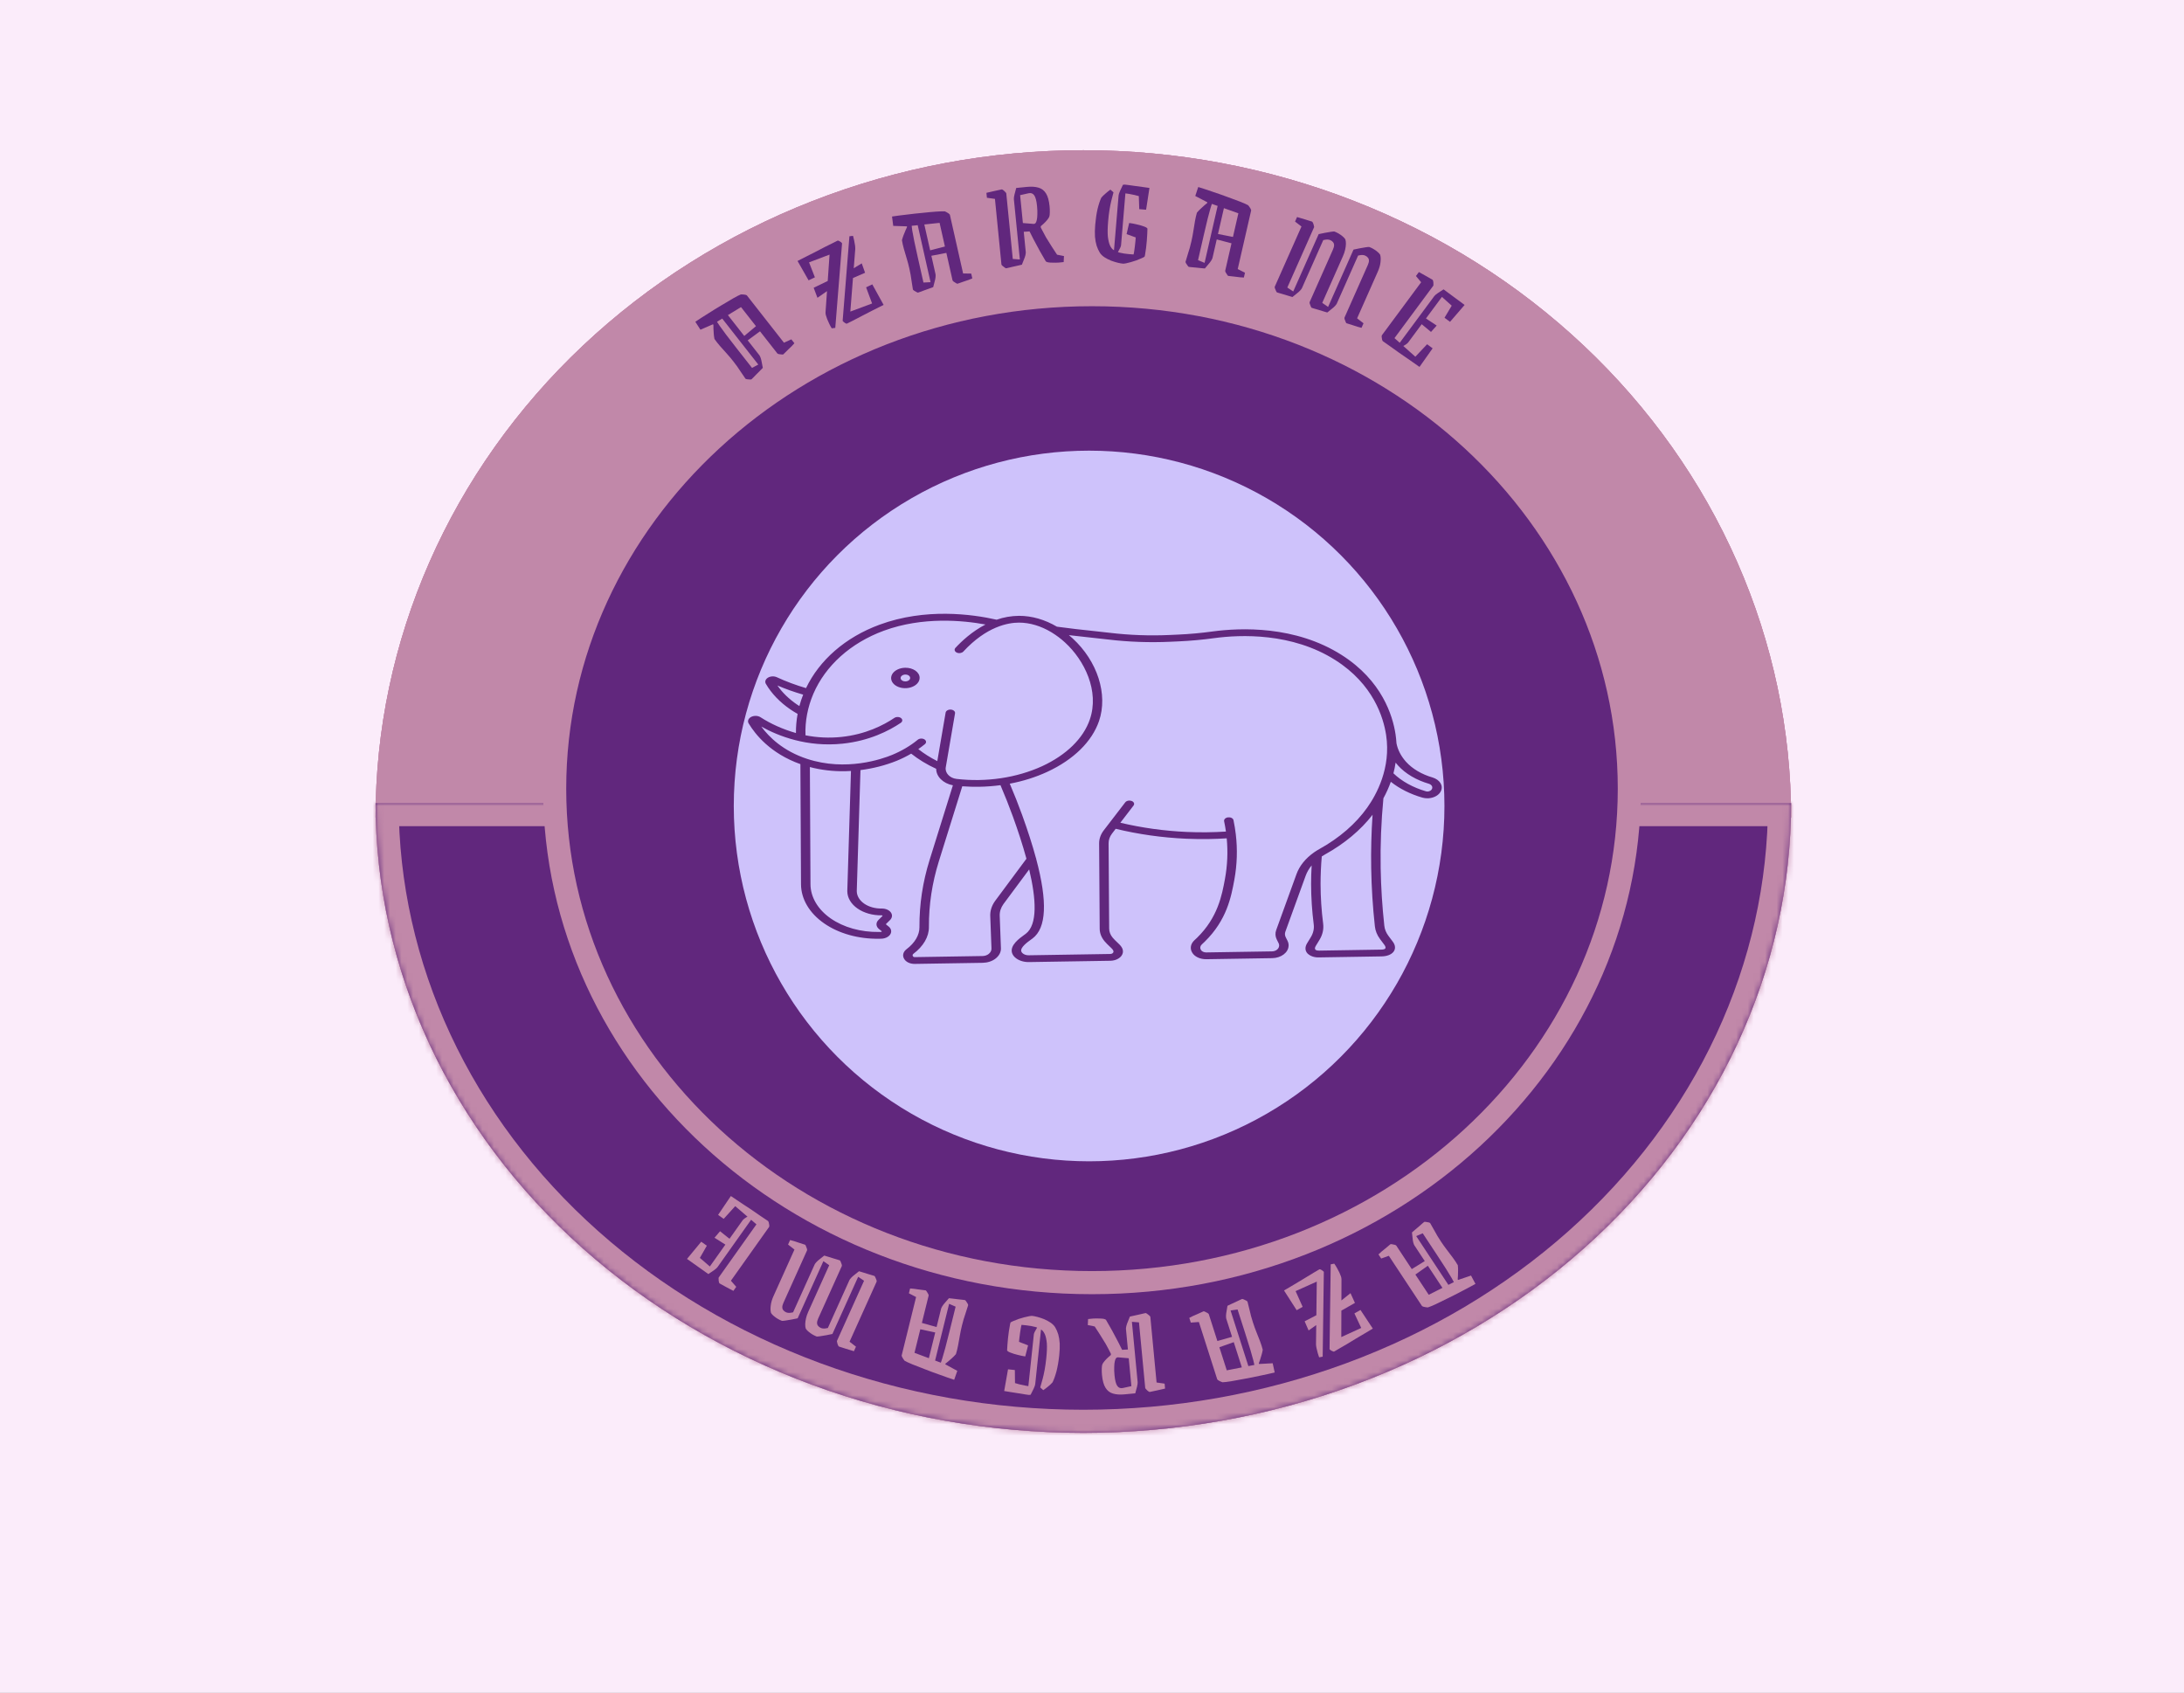 <svg width="378" height="293" viewBox="0 0 378 293" fill="none" xmlns="http://www.w3.org/2000/svg">
<rect x="0" y="0" width="378" height="293" fill="#808080" stroke="none"/>
<g clip-path="url(#clip0_258_189)">
<rect width="378" height="293" fill="#FBECFA"/>
<path d="M310 141.5C310 126.332 306.831 111.313 300.675 97.3C294.519 83.287 285.496 70.554 274.121 59.829C262.745 49.104 249.241 40.596 234.379 34.792C219.516 28.988 203.587 26 187.5 26C171.413 26 155.484 28.988 140.621 34.792C125.759 40.596 112.255 49.104 100.879 59.829C89.504 70.554 80.481 83.287 74.325 97.3C68.169 111.313 65 126.332 65 141.5L187.5 141.5H310Z" fill="#C188A9"/>
<path d="M310 141.5C310 126.332 306.831 111.313 300.675 97.3C294.519 83.287 285.496 70.554 274.121 59.829C262.745 49.104 249.241 40.596 234.379 34.792C219.516 28.988 203.587 26 187.5 26C171.413 26 155.484 28.988 140.621 34.792C125.759 40.596 112.255 49.104 100.879 59.829C89.504 70.554 80.481 83.287 74.325 97.3C68.169 111.313 65 126.332 65 141.5L187.5 141.5H310Z" fill="#C188A9"/>
<path d="M310 141.5C310 126.332 306.831 111.313 300.675 97.3C294.519 83.287 285.496 70.554 274.121 59.829C262.745 49.104 249.241 40.596 234.379 34.792C219.516 28.988 203.587 26 187.5 26C171.413 26 155.484 28.988 140.621 34.792C125.759 40.596 112.255 49.104 100.879 59.829C89.504 70.554 80.481 83.287 74.325 97.3C68.169 111.313 65 126.332 65 141.5L187.5 141.5H310Z" fill="#C188A9"/>
<mask id="path-2-inside-1_258_189" fill="white">
<path d="M65 139C65 153.314 68.169 167.488 74.325 180.712C80.481 193.937 89.504 205.953 100.879 216.075C112.255 226.196 125.759 234.225 140.621 239.703C155.484 245.181 171.413 248 187.5 248C203.587 248 219.516 245.181 234.379 239.703C249.241 234.225 262.745 226.196 274.121 216.075C285.496 205.953 294.519 193.937 300.675 180.712C306.831 167.488 310 153.314 310 139L187.5 139L65 139Z"/>
</mask>
<path d="M65 139C65 153.314 68.169 167.488 74.325 180.712C80.481 193.937 89.504 205.953 100.879 216.075C112.255 226.196 125.759 234.225 140.621 239.703C155.484 245.181 171.413 248 187.5 248C203.587 248 219.516 245.181 234.379 239.703C249.241 234.225 262.745 226.196 274.121 216.075C285.496 205.953 294.519 193.937 300.675 180.712C306.831 167.488 310 153.314 310 139L187.5 139L65 139Z" fill="#C188A9"/>
<path d="M65 139C65 153.314 68.169 167.488 74.325 180.712C80.481 193.937 89.504 205.953 100.879 216.075C112.255 226.196 125.759 234.225 140.621 239.703C155.484 245.181 171.413 248 187.5 248C203.587 248 219.516 245.181 234.379 239.703C249.241 234.225 262.745 226.196 274.121 216.075C285.496 205.953 294.519 193.937 300.675 180.712C306.831 167.488 310 153.314 310 139L187.5 139L65 139Z" fill="#C188A9"/>
<path d="M65 139C65 153.314 68.169 167.488 74.325 180.712C80.481 193.937 89.504 205.953 100.879 216.075C112.255 226.196 125.759 234.225 140.621 239.703C155.484 245.181 171.413 248 187.5 248C203.587 248 219.516 245.181 234.379 239.703C249.241 234.225 262.745 226.196 274.121 216.075C285.496 205.953 294.519 193.937 300.675 180.712C306.831 167.488 310 153.314 310 139L187.5 139L65 139Z" fill="#61277D"/>
<path d="M65 139C65 153.314 68.169 167.488 74.325 180.712C80.481 193.937 89.504 205.953 100.879 216.075C112.255 226.196 125.759 234.225 140.621 239.703C155.484 245.181 171.413 248 187.5 248C203.587 248 219.516 245.181 234.379 239.703C249.241 234.225 262.745 226.196 274.121 216.075C285.496 205.953 294.519 193.937 300.675 180.712C306.831 167.488 310 153.314 310 139L187.5 139L65 139Z" stroke="#C188A9" stroke-width="8" mask="url(#path-2-inside-1_258_189)"/>
<path d="M282 136.5C282 183.569 240.521 222 189 222C137.479 222 96 183.569 96 136.5C96 89.431 137.479 51 189 51C240.521 51 282 89.431 282 136.5Z" fill="#61277D" stroke="#C188A9" stroke-width="4"/>
<circle cx="188.5" cy="139.5" r="61.5" fill="#CEC2FB"/>
<path d="M247.957 134.571C246.064 134.023 244.455 133.073 243.345 131.846C242.481 130.879 241.919 129.788 241.698 128.646C241.668 128.136 241.614 127.616 241.535 127.086C241.048 123.863 239.187 117.793 232.202 113.36C224.186 108.272 214.747 108.632 209.833 109.299C207.895 109.565 205.936 109.743 203.97 109.834L202.483 109.902C199.005 110.062 195.518 109.937 192.089 109.528C191.194 109.42 190.217 109.316 189.183 109.206C187.319 109.008 185.213 108.783 182.927 108.466C180.844 107.238 178.591 106.584 176.365 106.588C175.025 106.601 173.703 106.831 172.497 107.259C168.209 106.289 160.155 105.208 152.238 108.119C146.278 110.312 141.809 114.282 139.505 119.099C137.741 118.584 136.049 117.953 134.45 117.213C134.219 117.107 133.945 117.057 133.669 117.071C133.394 117.085 133.13 117.161 132.918 117.29C132.706 117.419 132.556 117.592 132.491 117.785C132.426 117.978 132.449 118.18 132.556 118.362C133.533 120.039 134.984 121.551 136.818 122.801C137.211 123.069 137.622 123.322 138.049 123.561C137.847 124.661 137.75 125.768 137.759 126.875C135.503 126.228 133.427 125.301 131.624 124.137C131.406 123.997 131.127 123.916 130.833 123.906C130.54 123.896 130.249 123.959 130.01 124.083C129.77 124.207 129.596 124.386 129.516 124.59C129.437 124.793 129.456 125.01 129.571 125.202C130.686 127.065 133.315 130.407 138.53 132.256C138.551 137.822 138.605 147.63 138.636 153.057C138.643 154.32 138.999 155.566 139.682 156.724C140.365 157.882 141.363 158.929 142.618 159.804C143.872 160.68 145.359 161.367 146.993 161.826C148.626 162.284 150.374 162.506 152.135 162.478L152.501 162.472C152.838 162.466 153.168 162.391 153.45 162.256C153.733 162.12 153.956 161.93 154.092 161.707C154.229 161.485 154.275 161.239 154.223 161C154.171 160.762 154.024 160.539 153.799 160.36L153.374 160.02C153.354 160.005 153.343 159.986 153.342 159.966C153.34 159.945 153.349 159.925 153.366 159.909L154.037 159.249C154.231 159.059 154.348 158.834 154.375 158.6C154.402 158.366 154.337 158.132 154.188 157.924C154.039 157.716 153.811 157.543 153.531 157.424C153.251 157.305 152.929 157.245 152.601 157.25C151.47 157.268 150.38 156.963 149.571 156.402C148.763 155.842 148.301 155.071 148.288 154.26C148.287 154.228 148.287 154.197 148.288 154.16L148.927 133.288C151.125 133.009 153.245 132.465 155.198 131.68C156.079 131.317 156.918 130.902 157.705 130.44C158.979 131.448 160.434 132.331 162.032 133.066C162.031 134.407 163.228 135.599 164.924 135.92L163.858 139.339C162.868 142.514 161.877 145.689 160.885 148.865C159.701 152.666 159.114 156.546 159.135 160.431L159.136 160.479C159.142 161.845 158.344 163.201 156.887 164.298C156.599 164.521 156.408 164.8 156.339 165.098C156.27 165.397 156.325 165.703 156.498 165.977C156.646 166.236 156.9 166.456 157.227 166.609C157.554 166.761 157.938 166.84 158.331 166.834L170.072 166.645C170.486 166.637 170.894 166.57 171.274 166.448C171.653 166.326 171.995 166.15 172.279 165.933C172.597 165.689 172.846 165.403 173.01 165.092C173.175 164.781 173.252 164.45 173.238 164.119L173.028 158.509C173 157.804 173.224 157.103 173.677 156.472L175.106 154.547C176.112 153.192 177.119 151.836 178.126 150.481C179.333 155.551 179.62 160.044 177.532 161.62C177.466 161.67 177.385 161.728 177.295 161.793C176.415 162.427 174.778 163.608 175.156 164.913C175.241 165.193 175.41 165.456 175.651 165.683C175.935 165.95 176.303 166.164 176.725 166.309C177.148 166.453 177.613 166.524 178.084 166.516L192.204 166.289C192.718 166.276 193.212 166.135 193.599 165.889C193.987 165.644 194.244 165.31 194.326 164.945C194.338 164.891 194.347 164.837 194.352 164.782C194.411 164.08 193.897 163.597 193.353 163.085C193.074 162.832 192.815 162.567 192.578 162.292C192.18 161.816 191.971 161.271 191.971 160.714L191.872 145.96C191.865 145.374 192.069 144.795 192.464 144.278C192.676 144.001 192.888 143.725 193.101 143.449C197.039 144.404 201.142 144.982 205.304 145.167C206.605 145.224 207.915 145.242 209.225 145.221C210.257 145.205 211.287 145.164 212.316 145.098C212.541 147.433 212.44 149.781 212.015 152.107C211.495 154.927 210.783 158.789 207.186 162.307C207.035 162.456 206.879 162.603 206.718 162.747C206.399 163.043 206.194 163.395 206.125 163.764C206.056 164.134 206.125 164.509 206.326 164.851L206.336 164.868C206.533 165.213 206.869 165.507 207.302 165.712C207.734 165.917 208.244 166.025 208.765 166.022L220.179 165.838C221.734 165.813 222.98 164.875 223.026 163.699L223.027 163.696C223.028 163.684 223.029 163.671 223.029 163.658C223.036 163.381 222.973 163.105 222.844 162.844L222.523 162.206C222.373 161.903 222.354 161.573 222.466 161.26L225.976 151.585C226.205 150.953 226.556 150.346 227.018 149.782C226.954 150.858 226.922 151.934 226.921 153.009C226.925 155.331 227.078 157.681 227.376 159.994C227.473 160.749 227.299 161.512 226.872 162.21C226.677 162.532 226.48 162.853 226.283 163.174L226.223 163.272C225.832 163.913 225.86 164.553 226.3 165.026C226.528 165.254 226.834 165.436 227.188 165.556C227.543 165.675 227.936 165.727 228.329 165.707L239.113 165.534C240.026 165.519 240.772 165.238 241.161 164.763C241.571 164.262 241.533 163.612 241.056 162.98L240.306 161.98C239.9 161.438 239.658 160.84 239.594 160.225C239.23 156.906 239.019 153.578 238.961 150.247C238.893 146.22 239.051 142.191 239.435 138.169C239.946 137.236 240.375 136.282 240.72 135.312C242.227 136.511 244.097 137.449 246.189 138.055C246.479 138.136 246.79 138.176 247.104 138.171C247.151 138.17 247.199 138.169 247.246 138.166C247.729 138.131 248.188 137.996 248.568 137.777C248.948 137.558 249.231 137.265 249.383 136.934C249.606 136.481 249.583 135.985 249.319 135.547C249.054 135.109 248.568 134.761 247.957 134.571ZM137.952 121.944C136.56 120.997 135.411 119.882 134.554 118.648C135.979 119.256 137.469 119.784 139.009 120.228C138.753 120.873 138.534 121.531 138.355 122.201C138.22 122.116 138.082 122.032 137.952 121.944ZM152.619 158.425C152.641 158.425 152.664 158.429 152.683 158.437C152.703 158.445 152.719 158.457 152.729 158.472C152.739 158.486 152.744 158.502 152.742 158.519C152.74 158.535 152.731 158.551 152.717 158.564L152.045 159.225C151.804 159.459 151.683 159.745 151.702 160.034C151.721 160.323 151.878 160.597 152.148 160.81L152.573 161.15C152.589 161.162 152.599 161.178 152.603 161.194C152.607 161.211 152.604 161.228 152.594 161.244C152.585 161.259 152.569 161.273 152.55 161.282C152.53 161.292 152.507 161.297 152.483 161.297L152.118 161.303C150.573 161.328 149.039 161.134 147.606 160.731C146.173 160.329 144.869 159.726 143.768 158.958C142.668 158.19 141.792 157.271 141.193 156.255C140.593 155.24 140.281 154.146 140.275 153.039C140.245 147.778 140.193 138.4 140.171 132.762C142.106 133.274 144.162 133.519 146.232 133.483C146.59 133.477 146.939 133.461 147.283 133.44L146.65 154.144C146.648 154.192 146.648 154.238 146.649 154.287C146.667 155.409 147.306 156.475 148.425 157.251C149.545 158.027 151.053 158.449 152.619 158.425ZM163.688 132.816L165.294 123.466C165.32 123.311 165.26 123.156 165.126 123.034C164.992 122.912 164.796 122.834 164.58 122.817C164.365 122.8 164.147 122.845 163.976 122.942C163.805 123.04 163.693 123.181 163.667 123.336L162.225 131.736C161.025 131.131 159.923 130.433 158.937 129.655C159.327 129.384 159.705 129.101 160.07 128.804C160.141 128.746 160.196 128.678 160.231 128.605C160.267 128.532 160.282 128.455 160.275 128.378C160.269 128.301 160.242 128.226 160.195 128.157C160.148 128.088 160.082 128.026 160.002 127.975C159.921 127.925 159.828 127.886 159.726 127.862C159.624 127.837 159.517 127.828 159.409 127.833C159.302 127.838 159.197 127.859 159.1 127.893C159.003 127.928 158.916 127.976 158.845 128.034C157.572 129.08 156.068 129.968 154.395 130.663C152.649 131.381 146.431 133.553 139.696 131.348C135.531 129.984 133.083 127.555 131.764 125.757C134.709 127.397 139.661 129.353 145.818 128.715C150.45 128.234 153.858 126.491 155.902 125.112C156.061 125.005 156.155 124.857 156.163 124.701C156.171 124.546 156.092 124.395 155.944 124.282C155.796 124.169 155.591 124.103 155.374 124.099C155.157 124.095 154.945 124.154 154.786 124.261C152.917 125.522 149.806 127.116 145.602 127.552C143.528 127.765 141.419 127.668 139.41 127.267C139.32 124.839 139.781 122.413 140.774 120.082L140.776 120.079C140.779 120.072 140.78 120.066 140.783 120.06C142.858 115.263 147.159 111.302 152.973 109.163C159.681 106.697 166.676 107.373 170.565 108.09C168.259 109.284 166.462 110.947 165.355 112.144C165.239 112.275 165.198 112.432 165.242 112.583C165.286 112.733 165.411 112.865 165.589 112.949C165.768 113.033 165.987 113.063 166.198 113.032C166.409 113.001 166.596 112.913 166.719 112.785C170.749 108.422 174.479 107.768 176.349 107.763C178.221 107.76 180.147 108.338 181.957 109.423C181.978 109.437 181.999 109.451 182.022 109.463C182.872 109.985 183.645 110.568 184.33 111.202C187.687 114.275 190.317 119.588 188.625 124.529C187.506 127.796 184.574 130.667 180.371 132.611C175.959 134.63 170.681 135.415 165.553 134.814C164.379 134.682 163.525 133.767 163.688 132.816ZM173.661 154.005L172.229 155.934C171.644 156.744 171.355 157.646 171.39 158.554L171.6 164.164C171.608 164.34 171.569 164.515 171.483 164.681C171.397 164.846 171.266 164.998 171.099 165.128C170.965 165.231 170.803 165.315 170.624 165.374C170.444 165.433 170.251 165.466 170.055 165.47L158.313 165.659C158.244 165.66 158.176 165.644 158.12 165.615C158.064 165.586 158.022 165.545 158.002 165.497C157.959 165.434 157.943 165.363 157.955 165.293C157.967 165.223 158.007 165.156 158.07 165.102C159.822 163.782 160.782 162.134 160.775 160.457L160.774 160.409C160.754 156.613 161.328 152.823 162.484 149.108C163.477 145.932 164.468 142.757 165.458 139.582L166.547 136.09C167.509 136.161 168.478 136.19 169.446 136.175C170.691 136.155 171.932 136.062 173.158 135.898C173.936 137.712 174.659 139.538 175.326 141.375C176.165 143.697 176.991 146.196 177.653 148.629C176.322 150.421 174.991 152.213 173.661 154.005ZM239.612 163.547C239.805 163.804 239.858 164.045 239.75 164.177C239.66 164.288 239.421 164.354 239.095 164.359L228.311 164.533C228.131 164.536 227.807 164.518 227.667 164.367C227.542 164.232 227.563 163.995 227.723 163.733L227.782 163.636C227.98 163.313 228.177 162.991 228.372 162.67C228.912 161.788 229.13 160.825 229.008 159.872C228.714 157.587 228.564 155.292 228.56 152.995C228.56 151.412 228.631 149.809 228.77 148.227C228.955 148.106 229.146 147.99 229.344 147.881C232.705 146.017 235.501 143.681 237.56 141.02C237.349 144.104 237.27 147.19 237.322 150.275C237.38 153.632 237.593 156.986 237.96 160.33C238.041 161.108 238.348 161.863 238.862 162.547L239.612 163.547ZM236.634 139.783C234.65 142.58 231.821 145.03 228.355 146.953C228.035 147.13 227.729 147.32 227.439 147.523C227.43 147.528 227.421 147.535 227.412 147.542C225.946 148.577 224.901 149.878 224.39 151.302L220.881 160.976C220.682 161.519 220.717 162.09 220.98 162.614L221.3 163.253C221.361 163.376 221.392 163.507 221.391 163.639C221.39 163.65 221.389 163.66 221.389 163.671C221.373 164.217 220.834 164.653 220.162 164.664L208.748 164.847C208.551 164.845 208.361 164.801 208.2 164.721C208.04 164.641 207.916 164.528 207.845 164.397L207.836 164.381C207.748 164.234 207.717 164.072 207.745 163.912C207.773 163.753 207.86 163.601 207.996 163.472C208.17 163.315 208.339 163.157 208.503 162.995C212.352 159.23 213.097 155.194 213.64 152.248C214.116 149.642 214.199 147.01 213.887 144.398L213.887 144.395L213.887 144.392C213.791 143.579 213.658 142.765 213.488 141.952C213.455 141.798 213.339 141.661 213.164 141.57C212.989 141.479 212.77 141.442 212.555 141.467C212.34 141.492 212.147 141.577 212.018 141.703C211.889 141.829 211.835 141.987 211.867 142.141C211.992 142.736 212.096 143.332 212.18 143.929C209.931 144.07 207.673 144.093 205.424 143.995C201.5 143.82 197.629 143.283 193.907 142.399L196.191 139.425C196.294 139.288 196.318 139.128 196.258 138.979C196.197 138.831 196.057 138.707 195.868 138.633C195.679 138.56 195.456 138.543 195.248 138.587C195.04 138.631 194.863 138.732 194.757 138.868C193.514 140.485 192.272 142.103 191.031 143.72C190.5 144.414 190.225 145.193 190.233 145.981L190.332 160.732C190.333 161.501 190.623 162.252 191.172 162.907C191.439 163.218 191.731 163.518 192.046 163.805C192.514 164.245 192.738 164.468 192.718 164.711C192.716 164.725 192.715 164.739 192.712 164.752C192.71 164.759 192.708 164.766 192.707 164.773C192.689 164.864 192.627 164.948 192.532 165.011C192.437 165.073 192.314 165.109 192.186 165.114L178.066 165.341C177.854 165.347 177.644 165.316 177.452 165.252C177.261 165.188 177.094 165.091 176.966 164.971C176.866 164.879 176.796 164.772 176.76 164.658C176.562 163.977 177.837 163.058 178.45 162.617C178.55 162.544 178.64 162.48 178.714 162.424C181.111 160.615 181.324 156.093 179.345 148.685C179.345 148.612 179.326 148.54 179.288 148.473C178.689 146.259 177.897 143.791 176.912 141.067C176.252 139.247 175.537 137.437 174.767 135.64C177.062 135.209 179.249 134.519 181.248 133.596C185.81 131.485 188.995 128.36 190.216 124.797C191.795 120.187 189.95 114.43 185.625 110.471C185.423 110.287 185.216 110.107 185.002 109.931C186.402 110.1 187.713 110.239 188.923 110.368C189.95 110.478 190.919 110.581 191.799 110.687C195.351 111.11 198.965 111.24 202.568 111.074L204.055 111.007C206.089 110.913 208.115 110.728 210.12 110.453C214.74 109.826 223.609 109.484 231.107 114.244C237.686 118.419 239.444 124.17 239.906 127.227C240.771 132.938 238.228 137.545 236.634 139.783ZM247.834 136.563C247.787 136.676 247.694 136.777 247.569 136.854C247.443 136.931 247.289 136.98 247.126 136.995C247.016 137.001 246.907 136.99 246.805 136.961C244.563 136.31 242.616 135.234 241.171 133.847C241.332 133.233 241.457 132.615 241.548 131.995C241.68 132.165 241.82 132.332 241.968 132.495C243.261 133.921 245.134 135.027 247.338 135.664C247.561 135.742 247.736 135.877 247.828 136.043C247.919 136.209 247.922 136.395 247.834 136.563ZM156.673 115.575C156.185 115.583 155.71 115.694 155.307 115.895C154.904 116.096 154.591 116.377 154.409 116.703C154.227 117.029 154.184 117.386 154.284 117.727C154.384 118.069 154.624 118.38 154.973 118.622C155.322 118.864 155.764 119.025 156.244 119.086C156.723 119.146 157.219 119.103 157.668 118.962C158.117 118.821 158.499 118.588 158.766 118.293C159.033 117.998 159.172 117.654 159.167 117.304C159.16 116.835 158.893 116.39 158.425 116.065C157.958 115.741 157.328 115.565 156.673 115.575ZM156.708 117.938C156.544 117.94 156.384 117.908 156.246 117.845C156.109 117.782 156.001 117.691 155.937 117.583C155.873 117.476 155.854 117.356 155.885 117.241C155.915 117.125 155.992 117.018 156.107 116.933C156.222 116.848 156.369 116.789 156.529 116.763C156.69 116.738 156.856 116.747 157.009 116.789C157.161 116.832 157.291 116.906 157.384 117.002C157.476 117.099 157.527 117.213 157.528 117.33C157.531 117.488 157.445 117.64 157.292 117.754C157.138 117.868 156.928 117.934 156.708 117.938Z" fill="#61277D"/>
</g>
<path d="M123.653 58.66C123.59 58.318 123.549 58.005 123.531 57.721C123.504 57.425 123.488 57.13 123.481 56.837C123.478 56.523 123.473 56.173 123.468 55.785L123.935 55.419C124.081 55.677 124.288 56 124.554 56.387C124.812 56.763 125.17 57.255 125.629 57.865C126.088 58.474 126.689 59.252 127.431 60.198C128.164 61.133 129.074 62.293 130.16 63.678L131.852 62.77L132.026 63.668C131.919 63.77 131.764 63.929 131.561 64.145C131.357 64.36 131.143 64.575 130.919 64.788C130.704 65.013 130.513 65.209 130.346 65.377C130.191 65.536 130.096 65.629 130.062 65.656C130.027 65.683 129.932 65.692 129.776 65.684C129.621 65.675 129.46 65.661 129.296 65.641C129.142 65.612 129.052 65.581 129.025 65.546C128.695 65.078 128.385 64.622 128.093 64.18C127.805 63.717 127.411 63.168 126.914 62.533C126.534 62.048 126.145 61.589 125.749 61.154C125.343 60.708 124.961 60.281 124.603 59.872C124.236 59.451 123.919 59.047 123.653 58.66ZM128.022 58.812L131.264 56.102L131.984 57.019L128.578 59.522L128.022 58.812ZM125.686 54.158L131.442 61.498C131.496 61.567 131.567 61.717 131.654 61.947C131.732 62.165 131.798 62.439 131.852 62.77L131.316 63.191L124.786 54.864L125.686 54.158ZM121.229 57.066L120.345 55.69C121.016 55.238 121.747 54.768 122.537 54.278C123.33 53.768 124.109 53.288 124.874 52.837C125.641 52.366 126.322 51.963 126.916 51.627C127.511 51.291 127.95 51.068 128.235 50.956C128.268 50.95 128.335 50.952 128.438 50.965C128.544 50.957 128.652 50.965 128.764 50.989C128.879 50.992 128.986 51.01 129.087 51.043C129.178 51.065 129.233 51.087 129.251 51.11L135.686 59.316L136.963 58.734L137.492 59.409C137.372 59.541 137.216 59.71 137.024 59.916C136.823 60.111 136.616 60.311 136.403 60.515C136.199 60.731 136.015 60.912 135.851 61.06C135.696 61.218 135.601 61.311 135.567 61.339C135.532 61.366 135.432 61.369 135.268 61.349C135.112 61.341 134.958 61.322 134.804 61.293C134.663 61.255 134.578 61.219 134.551 61.184L128.252 53.152L124.038 55.729L123.494 56.212L123.378 56.135L121.229 57.066Z" fill="#61277D"/>
<path d="M145.742 42.111L144.568 56.75L143.947 56.826C143.794 56.574 143.652 56.309 143.52 56.031C143.387 55.752 143.271 55.491 143.171 55.246C143.078 54.982 143 54.751 142.939 54.553C142.89 54.349 142.87 54.188 142.879 54.07L143.578 44.066L140.028 45.413L141.04 48.001L139.948 48.521L138.035 45.167C138.48 44.94 138.97 44.69 139.507 44.419C140.043 44.147 140.593 43.869 141.157 43.585C141.713 43.288 142.247 43.01 142.757 42.751C143.267 42.492 143.715 42.271 144.099 42.088C144.49 41.886 144.778 41.741 144.963 41.652C145.03 41.621 145.154 41.659 145.335 41.768C145.53 41.87 145.665 41.984 145.742 42.111ZM145.842 55.535L147.015 40.896L147.637 40.819C147.698 41.017 147.762 41.271 147.828 41.581C147.895 41.89 147.948 42.19 147.988 42.479C148.022 42.756 148.034 42.969 148.025 43.12L147.173 53.928L150.94 52.526L149.902 49.73L150.975 49.22L152.932 52.771C152.356 53.062 151.74 53.371 151.084 53.699C150.447 54.035 149.828 54.354 149.225 54.657C148.628 54.973 148.095 55.251 147.624 55.491C147.154 55.731 146.806 55.905 146.581 56.012C146.514 56.044 146.397 56.002 146.229 55.887C146.06 55.772 145.932 55.655 145.842 55.535ZM146.617 47.127L149.147 45.582L149.725 47.208L147.184 48.319L146.617 47.127ZM144.446 49.475L141.482 51.543L140.828 49.808L143.898 48.323L144.446 49.475Z" fill="#61277D"/>
<path d="M156.104 41.575C156.193 41.239 156.291 40.939 156.397 40.675C156.5 40.396 156.611 40.123 156.731 39.855C156.862 39.57 157.008 39.252 157.17 38.9L157.749 38.769C157.771 39.065 157.819 39.445 157.893 39.909C157.965 40.359 158.077 40.958 158.23 41.705C158.384 42.452 158.592 43.413 158.857 44.586C159.118 45.745 159.442 47.183 159.829 48.9L161.747 48.806L161.518 49.692C161.378 49.738 161.17 49.815 160.894 49.923C160.617 50.03 160.332 50.132 160.038 50.228C159.747 50.339 159.49 50.434 159.268 50.514C159.06 50.592 158.934 50.635 158.891 50.645C158.848 50.654 158.758 50.622 158.621 50.547C158.484 50.473 158.346 50.392 158.205 50.303C158.08 50.211 158.012 50.144 158.002 50.101C157.905 49.536 157.82 48.992 157.747 48.467C157.685 47.925 157.565 47.26 157.388 46.473C157.252 45.872 157.099 45.29 156.927 44.728C156.752 44.151 156.59 43.601 156.442 43.078C156.291 42.541 156.178 42.04 156.104 41.575ZM159.985 43.587L164.077 42.53L164.333 43.668L160.183 44.467L159.985 43.587ZM159.872 38.381L161.922 47.481C161.941 47.567 161.941 47.732 161.921 47.977C161.898 48.208 161.84 48.484 161.747 48.806L161.082 48.956L158.756 38.633L159.872 38.381ZM154.598 39.096L154.39 37.474C155.19 37.354 156.052 37.242 156.976 37.139C157.911 37.019 158.821 36.919 159.705 36.84C160.6 36.743 161.388 36.671 162.069 36.623C162.75 36.575 163.243 36.562 163.548 36.583C163.58 36.591 163.64 36.622 163.728 36.678C163.826 36.716 163.921 36.77 164.012 36.839C164.114 36.891 164.203 36.954 164.28 37.027C164.353 37.086 164.393 37.129 164.4 37.158L166.692 47.331L168.095 47.353L168.284 48.19C168.118 48.257 167.905 48.343 167.642 48.447C167.377 48.537 167.104 48.629 166.825 48.722C166.548 48.829 166.304 48.914 166.093 48.977C165.885 49.054 165.759 49.097 165.716 49.107C165.673 49.116 165.582 49.077 165.441 48.988C165.304 48.914 165.173 48.831 165.047 48.739C164.935 48.644 164.875 48.575 164.865 48.532L162.621 38.573L157.709 39.094L157.011 39.296L156.939 39.177L154.598 39.096Z" fill="#61277D"/>
<path d="M176.703 38.577L178.91 38.756C179.028 38.759 179.134 38.712 179.227 38.614C179.319 38.502 179.39 38.325 179.44 38.084C179.503 37.828 179.537 37.5 179.542 37.102C179.561 36.702 179.543 36.217 179.486 35.648C179.397 34.743 179.232 34.126 178.993 33.796C178.754 33.466 178.426 33.351 178.009 33.451L176.257 33.846L176.125 32.51L177.767 32.347C178.54 32.271 179.201 32.316 179.748 32.483C180.293 32.635 180.724 32.968 181.041 33.482C181.355 33.982 181.561 34.721 181.658 35.698C181.694 36.063 181.708 36.423 181.698 36.778C181.703 37.116 181.656 37.393 181.56 37.609C181.498 37.733 181.382 37.9 181.211 38.108C181.053 38.301 180.86 38.504 180.631 38.718C180.401 38.933 180.164 39.14 179.918 39.342C179.672 39.528 179.437 39.684 179.213 39.809C179.004 39.933 178.827 40.002 178.681 40.017C178.374 40.047 178.067 40.07 177.759 40.086C177.451 40.102 177.143 40.117 176.835 40.133L176.703 38.577ZM172.202 34.424L170.812 34.23L170.728 33.376C170.9 33.33 171.123 33.278 171.398 33.221C171.671 33.15 171.952 33.086 172.241 33.027C172.528 32.955 172.781 32.9 172.998 32.864C173.214 32.813 173.344 32.785 173.388 32.781C173.432 32.777 173.517 32.82 173.644 32.91C173.771 33.001 173.885 33.108 173.985 33.23C174.099 33.337 174.158 33.412 174.162 33.456L175.288 44.819L177.203 44.961L176.867 45.812C176.723 45.841 176.499 45.892 176.197 45.967C175.91 46.039 175.614 46.105 175.31 46.165C175.008 46.239 174.742 46.302 174.511 46.355C174.295 46.405 174.173 46.432 174.143 46.435C174.1 46.44 174.014 46.396 173.887 46.306C173.761 46.215 173.633 46.117 173.505 46.012C173.391 45.905 173.332 45.83 173.328 45.786L172.202 34.424ZM180.985 45.205C180.701 44.717 180.363 44.132 179.971 43.448C179.594 42.764 179.215 42.057 178.833 41.328C178.464 40.584 178.125 39.91 177.815 39.307L180.114 39.079L180.146 39.407C180.421 39.955 180.72 40.515 181.042 41.087C181.377 41.644 181.71 42.178 182.041 42.691C182.37 43.189 182.674 43.652 182.952 44.082L184.147 44.317L184.096 45.361C183.835 45.402 183.536 45.431 183.198 45.45C182.861 45.469 182.53 45.472 182.205 45.46C181.895 45.461 181.628 45.443 181.403 45.407C181.177 45.355 181.038 45.288 180.985 45.205ZM175.884 32.534L176.431 32.48L177.539 43.667C177.548 43.755 177.527 43.919 177.477 44.16C177.426 44.386 177.335 44.653 177.203 44.961L176.524 45.028L175.479 34.475C175.463 34.315 175.496 34.053 175.579 33.692C175.675 33.328 175.777 32.943 175.884 32.534Z" fill="#61277D"/>
<path d="M192.721 33.288C192.589 33.807 192.458 34.311 192.329 34.8C192.215 35.276 192.113 35.798 192.021 36.364C191.931 36.916 191.853 37.572 191.79 38.332C191.698 39.428 191.683 40.302 191.746 40.955C191.824 41.609 191.944 42.112 192.105 42.465C192.267 42.817 192.452 43.068 192.66 43.218C192.869 43.367 193.058 43.479 193.228 43.552C193.541 43.681 193.988 43.792 194.569 43.885C195.166 43.965 195.706 44.018 196.19 44.043C196.229 43.929 196.266 43.748 196.301 43.501C196.338 43.239 196.377 42.955 196.417 42.65C196.459 42.329 196.491 42.03 196.514 41.752C196.539 41.46 196.557 41.241 196.569 41.095L194.984 40.52L195.433 38.593C195.841 38.642 196.275 38.723 196.737 38.835C197.2 38.933 197.602 39.047 197.944 39.179C198.302 39.297 198.52 39.426 198.596 39.565C198.591 39.8 198.58 40.108 198.563 40.489C198.547 40.856 198.521 41.251 198.486 41.675C198.45 42.099 198.408 42.508 198.361 42.901C198.314 43.28 198.264 43.614 198.21 43.904C198.172 44.18 198.136 44.354 198.1 44.424C197.991 44.504 197.806 44.599 197.547 44.709C197.302 44.821 197.02 44.937 196.701 45.058C196.397 45.165 196.087 45.264 195.771 45.355C195.454 45.446 195.168 45.518 194.914 45.57C194.659 45.622 194.473 45.644 194.356 45.634C194.122 45.614 193.818 45.559 193.443 45.469C193.082 45.38 192.695 45.259 192.281 45.106C191.883 44.941 191.509 44.747 191.16 44.527C190.811 44.291 190.546 44.034 190.364 43.753C190.143 43.396 189.957 42.991 189.803 42.536C189.665 42.083 189.569 41.56 189.515 40.967C189.477 40.375 189.49 39.691 189.555 38.917C189.64 37.908 189.775 36.993 189.962 36.169C190.163 35.347 190.38 34.696 190.612 34.215C190.792 33.994 191.025 33.764 191.31 33.523C191.596 33.267 191.888 33.034 192.185 32.823L192.721 33.288ZM192.781 43.625L193.603 33.825C193.616 33.665 193.696 33.414 193.842 33.073C194.003 32.733 194.173 32.372 194.353 31.99L194.901 32.036L194.026 42.471C194.018 42.559 193.969 42.702 193.879 42.9C193.789 43.099 193.649 43.359 193.46 43.682L192.781 43.625ZM198.363 36.3L197.179 36.201L197.103 33.942C196.931 33.884 196.679 33.819 196.347 33.746C196.014 33.675 195.689 33.61 195.37 33.554C195.065 33.499 194.832 33.465 194.672 33.452C194.526 33.439 194.393 33.435 194.275 33.44C194.173 33.432 194.085 33.432 194.01 33.44L194.353 31.99C194.428 31.967 194.488 31.957 194.532 31.96C194.577 31.95 194.629 31.947 194.687 31.951C194.804 31.961 195.023 31.987 195.343 32.029C195.678 32.071 196.056 32.125 196.477 32.19C196.915 32.241 197.351 32.3 197.787 32.366C198.239 32.419 198.625 32.473 198.944 32.529L198.363 36.3Z" fill="#61277D"/>
<path d="M207.159 36.808C207.385 36.544 207.603 36.315 207.813 36.123C208.026 35.916 208.244 35.717 208.468 35.528C208.71 35.328 208.979 35.103 209.277 34.855L209.856 34.988C209.748 35.264 209.627 35.628 209.493 36.079C209.363 36.515 209.206 37.104 209.021 37.844C208.836 38.584 208.61 39.54 208.341 40.712C208.076 41.87 207.747 43.307 207.354 45.023L209.124 45.767L208.535 46.467C208.389 46.449 208.168 46.428 207.872 46.406C207.576 46.383 207.275 46.352 206.968 46.311C206.658 46.285 206.386 46.261 206.15 46.237C205.929 46.216 205.797 46.201 205.754 46.191C205.712 46.181 205.644 46.113 205.553 45.987C205.461 45.861 205.372 45.727 205.284 45.587C205.21 45.449 205.178 45.359 205.187 45.316C205.344 44.765 205.502 44.237 205.663 43.733C205.842 43.217 206.021 42.566 206.201 41.779C206.339 41.179 206.451 40.588 206.54 40.006C206.631 39.41 206.723 38.845 206.816 38.309C206.911 37.759 207.026 37.259 207.159 36.808ZM209.79 40.3L213.937 41.114L213.676 42.251L209.589 41.179L209.79 40.3ZM211.938 35.556L209.855 44.648C209.835 44.734 209.763 44.883 209.639 45.095C209.519 45.293 209.347 45.517 209.124 45.767L208.459 45.615L210.823 35.3L211.938 35.556ZM206.873 33.921L207.387 32.369C208.16 32.606 208.985 32.878 209.863 33.184C210.758 33.48 211.622 33.783 212.453 34.094C213.302 34.394 214.044 34.669 214.679 34.92C215.314 35.17 215.764 35.371 216.031 35.523C216.056 35.544 216.096 35.598 216.151 35.686C216.224 35.763 216.286 35.852 216.338 35.954C216.407 36.045 216.461 36.14 216.498 36.239C216.539 36.324 216.556 36.38 216.55 36.409L214.221 46.574L215.477 47.2L215.285 48.036C215.107 48.026 214.877 48.011 214.596 47.991C214.318 47.958 214.032 47.922 213.74 47.885C213.444 47.863 213.187 47.834 212.97 47.799C212.749 47.779 212.617 47.763 212.574 47.754C212.531 47.744 212.465 47.669 212.377 47.528C212.286 47.402 212.203 47.27 212.129 47.133C212.07 46.999 212.045 46.91 212.055 46.867L214.334 36.917L209.68 35.264L208.962 35.145L208.949 35.006L206.873 33.921Z" fill="#61277D"/>
<path d="M225.255 39.203L224.142 38.348L224.49 37.564C224.662 37.609 224.882 37.674 225.149 37.76C225.421 37.833 225.698 37.915 225.978 38.008C226.264 38.086 226.51 38.164 226.717 38.239C226.93 38.302 227.057 38.342 227.097 38.36C227.137 38.378 227.19 38.457 227.256 38.599C227.321 38.74 227.368 38.889 227.394 39.045C227.441 39.194 227.455 39.289 227.437 39.329L222.807 49.766L224.402 50.835L223.69 51.409C223.55 51.363 223.33 51.298 223.031 51.213C222.745 51.135 222.455 51.046 222.162 50.948C221.863 50.863 221.6 50.787 221.373 50.718C221.16 50.656 221.04 50.619 221.014 50.607C220.973 50.589 220.92 50.51 220.855 50.368C220.789 50.227 220.727 50.079 220.667 49.924C220.621 49.775 220.606 49.68 220.624 49.64L225.255 39.203ZM226.666 52.297L230.699 43.207C230.836 42.898 230.902 42.639 230.899 42.429C230.896 42.219 230.836 42.048 230.718 41.916C230.62 41.776 230.463 41.658 230.249 41.563C230.034 41.468 229.783 41.437 229.496 41.47C229.222 41.509 228.939 41.568 228.647 41.647L228.231 40.523C228.536 40.45 228.881 40.379 229.265 40.308C229.668 40.231 230.033 40.168 230.359 40.12C230.685 40.072 230.885 40.056 230.958 40.073C231.205 40.166 231.444 40.28 231.673 40.414C231.916 40.554 232.136 40.708 232.335 40.876C232.539 41.031 232.708 41.21 232.842 41.414C232.918 41.64 232.953 41.904 232.947 42.207C232.942 42.509 232.898 42.843 232.816 43.208C232.735 43.572 232.605 43.956 232.426 44.358L228.849 52.422L230.435 53.511L229.723 54.086C229.583 54.04 229.37 53.977 229.084 53.899C228.798 53.82 228.502 53.729 228.195 53.624C227.896 53.54 227.633 53.463 227.406 53.395C227.18 53.327 227.047 53.283 227.006 53.266C226.966 53.248 226.916 53.161 226.857 53.007C226.791 52.865 226.735 52.72 226.689 52.571C226.656 52.428 226.648 52.337 226.666 52.297ZM232.699 54.973L236.732 45.883C236.868 45.575 236.935 45.316 236.932 45.106C236.929 44.896 236.869 44.725 236.751 44.592C236.653 44.452 236.496 44.335 236.282 44.24C236.067 44.144 235.816 44.113 235.529 44.146C235.255 44.185 234.972 44.244 234.68 44.323L234.264 43.2C234.569 43.127 234.914 43.055 235.298 42.985C235.701 42.907 236.066 42.844 236.392 42.797C236.718 42.749 236.918 42.733 236.991 42.749C237.238 42.843 237.477 42.957 237.706 43.09C237.949 43.23 238.169 43.384 238.367 43.552C238.572 43.707 238.741 43.886 238.875 44.09C238.976 44.44 238.996 44.866 238.934 45.368C238.885 45.876 238.727 46.431 238.459 47.035L234.882 55.099L235.995 55.954L235.647 56.738C235.474 56.693 235.251 56.635 234.979 56.562C234.712 56.476 234.439 56.386 234.159 56.294C233.873 56.216 233.626 56.138 233.419 56.062C233.206 56 233.08 55.96 233.039 55.942C232.999 55.924 232.949 55.838 232.889 55.683C232.824 55.542 232.768 55.397 232.722 55.248C232.689 55.105 232.681 55.013 232.699 54.973ZM229.277 40.987L225.333 49.876C225.298 49.956 225.199 50.089 225.036 50.274C224.88 50.445 224.669 50.632 224.402 50.835L223.779 50.558L228.231 40.523L229.277 40.987ZM235.31 43.664L231.366 52.552C231.33 52.633 231.232 52.766 231.069 52.95C230.913 53.122 230.702 53.309 230.435 53.511L229.812 53.235L234.264 43.2L235.31 43.664Z" fill="#61277D"/>
<path d="M245.068 47.774L245.579 47.085C245.738 47.166 245.938 47.278 246.179 47.42C246.429 47.55 246.681 47.691 246.934 47.842C247.196 47.981 247.42 48.111 247.605 48.23C247.8 48.337 247.915 48.404 247.95 48.43C247.985 48.456 248.02 48.546 248.053 48.698C248.086 48.85 248.099 49.006 248.091 49.164C248.103 49.319 248.097 49.415 248.07 49.45L241.353 58.52L244.963 61.741L247.001 59.581L247.955 60.288L245.682 63.505C244.922 62.979 244.255 62.512 243.68 62.105C243.097 61.709 242.571 61.347 242.103 61.019C241.635 60.69 241.182 60.364 240.746 60.041C240.313 59.739 239.845 59.41 239.341 59.055C239.294 59.02 239.248 58.922 239.203 58.761C239.17 58.609 239.147 58.455 239.134 58.3C239.133 58.153 239.146 58.062 239.172 58.027L245.968 48.851L245.068 47.774ZM249.847 50.082L250.289 50.409L243.716 59.284C243.664 59.355 243.538 59.463 243.34 59.608C243.15 59.741 242.903 59.877 242.599 60.017L242.051 59.611L248.244 51.249C248.34 51.119 248.54 50.948 248.844 50.735C249.159 50.531 249.494 50.313 249.847 50.082ZM245.936 54.55L248.658 56.346L247.674 57.452L245.268 55.451L245.936 54.55ZM249.9 50.121L253.489 52.779L250.968 55.703L250.013 54.996L251.259 52.907L249.153 51.019L249.9 50.121Z" fill="#61277D"/>
<path d="M252.314 218.987C252.349 219.333 252.364 219.649 252.359 219.933C252.362 220.23 252.354 220.525 252.337 220.818C252.315 221.131 252.291 221.481 252.265 221.867L251.769 222.194C251.644 221.925 251.465 221.587 251.231 221.179C251.005 220.783 250.688 220.263 250.28 219.619C249.872 218.974 249.336 218.15 248.674 217.146C248.019 216.155 247.207 214.925 246.238 213.456L244.477 214.223L244.377 213.313C244.492 213.22 244.659 213.075 244.88 212.876C245.1 212.678 245.331 212.482 245.572 212.288C245.805 212.081 246.011 211.901 246.19 211.747C246.358 211.602 246.46 211.517 246.497 211.492C246.533 211.468 246.629 211.467 246.783 211.488C246.938 211.509 247.096 211.536 247.259 211.569C247.409 211.611 247.497 211.65 247.521 211.686C247.812 212.18 248.084 212.659 248.338 213.124C248.588 213.609 248.935 214.188 249.38 214.861C249.719 215.376 250.069 215.865 250.429 216.331C250.797 216.808 251.142 217.265 251.466 217.702C251.797 218.151 252.08 218.58 252.314 218.987ZM247.972 218.48L244.52 220.917L243.877 219.944L247.475 217.727L247.972 218.48ZM249.921 223.309L244.782 215.524C244.734 215.451 244.675 215.296 244.607 215.06C244.547 214.836 244.504 214.557 244.477 214.223L245.046 213.847L250.876 222.679L249.921 223.309ZM254.601 220.773L255.369 222.217C254.663 222.612 253.897 223.022 253.069 223.445C252.237 223.889 251.422 224.304 250.623 224.691C249.82 225.098 249.108 225.445 248.489 225.731C247.869 226.017 247.413 226.204 247.119 226.292C247.087 226.296 247.02 226.288 246.918 226.267C246.812 226.266 246.705 226.25 246.595 226.216C246.481 226.204 246.375 226.177 246.278 226.136C246.189 226.107 246.136 226.08 246.12 226.056L240.375 217.353L239.054 217.829L238.582 217.113C238.712 216.992 238.882 216.836 239.09 216.645C239.307 216.467 239.529 216.285 239.758 216.099C239.978 215.901 240.176 215.735 240.352 215.602C240.519 215.456 240.621 215.371 240.658 215.347C240.695 215.323 240.795 215.327 240.957 215.36C241.112 215.381 241.264 215.413 241.414 215.454C241.552 215.503 241.634 215.546 241.658 215.583L247.282 224.102L251.691 221.877L252.273 221.44L252.382 221.526L254.601 220.773Z" fill="#C188A9"/>
<path d="M230.116 233.515L230.316 218.83L230.931 218.713C231.1 218.954 231.259 219.21 231.41 219.478C231.56 219.747 231.693 220 231.81 220.238C231.92 220.495 232.013 220.721 232.088 220.914C232.149 221.115 232.18 221.274 232.179 221.392L232.146 231.421L235.598 229.841L234.416 227.326L235.472 226.734L237.603 229.954C237.175 230.21 236.702 230.492 236.184 230.799C235.667 231.105 235.136 231.419 234.593 231.74C234.057 232.073 233.543 232.386 233.051 232.679C232.56 232.971 232.128 233.221 231.757 233.429C231.38 233.656 231.102 233.82 230.923 233.921C230.859 233.956 230.733 233.926 230.544 233.83C230.343 233.741 230.2 233.636 230.116 233.515ZM229.125 220.127L228.926 234.812L228.311 234.929C228.236 234.736 228.155 234.487 228.069 234.182C227.983 233.878 227.91 233.582 227.85 233.296C227.798 233.023 227.772 232.811 227.771 232.66L227.904 221.819L224.239 223.468L225.459 226.188L224.423 226.769L222.234 223.355C222.79 223.027 223.384 222.677 224.017 222.306C224.63 221.929 225.227 221.57 225.808 221.228C226.383 220.872 226.897 220.559 227.35 220.289C227.804 220.018 228.139 219.822 228.357 219.7C228.421 219.664 228.541 219.698 228.716 219.801C228.892 219.905 229.028 220.013 229.125 220.127ZM228.91 228.568L226.488 230.277L225.803 228.694L228.265 227.416L228.91 228.568ZM230.921 226.081L233.74 223.821L234.509 225.509L231.544 227.194L230.921 226.081Z" fill="#C188A9"/>
<path d="M218.553 233.615C218.494 233.958 218.423 234.265 218.34 234.538C218.263 234.825 218.176 235.107 218.08 235.384C217.974 235.679 217.857 236.01 217.727 236.374L217.161 236.555C217.114 236.263 217.032 235.888 216.917 235.432C216.807 234.99 216.642 234.404 216.424 233.673C216.205 232.942 215.913 232.004 215.546 230.859C215.184 229.727 214.735 228.323 214.198 226.647L212.296 226.909L212.446 226.007C212.581 225.948 212.782 225.853 213.048 225.722C213.314 225.59 213.589 225.464 213.873 225.342C214.153 225.206 214.4 225.089 214.615 224.989C214.816 224.894 214.937 224.84 214.979 224.827C215.021 224.813 215.113 224.838 215.256 224.9C215.399 224.962 215.544 225.031 215.692 225.107C215.826 225.187 215.899 225.248 215.912 225.29C216.059 225.844 216.192 226.379 216.311 226.895C216.42 227.43 216.598 228.081 216.844 228.85C217.031 229.436 217.236 230.002 217.456 230.548C217.681 231.107 217.891 231.641 218.084 232.149C218.282 232.67 218.438 233.159 218.553 233.615ZM214.51 231.952L210.527 233.366L210.172 232.255L214.235 231.093L214.51 231.952ZM215.081 237.129L212.238 228.245C212.211 228.161 212.197 227.996 212.195 227.75C212.198 227.518 212.232 227.238 212.296 226.909L212.945 226.702L216.171 236.78L215.081 237.129ZM220.272 235.953L220.621 237.55C219.835 237.74 218.986 237.927 218.075 238.111C217.154 238.313 216.257 238.493 215.383 238.649C214.499 238.824 213.721 238.965 213.047 239.073C212.373 239.181 211.883 239.238 211.577 239.243C211.544 239.238 211.482 239.212 211.39 239.165C211.288 239.136 211.189 239.09 211.092 239.029C210.986 238.986 210.892 238.931 210.809 238.865C210.731 238.813 210.687 238.773 210.678 238.746L207.5 228.814L206.1 228.915L205.839 228.098C205.998 228.016 206.203 227.912 206.455 227.785C206.711 227.672 206.975 227.557 207.245 227.44C207.511 227.309 207.747 227.202 207.952 227.121C208.152 227.026 208.274 226.972 208.316 226.959C208.357 226.945 208.452 226.977 208.6 227.053C208.743 227.115 208.881 227.186 209.015 227.266C209.134 227.351 209.201 227.415 209.214 227.457L212.325 237.179L217.172 236.229L217.85 235.965L217.932 236.078L220.272 235.953Z" fill="#C188A9"/>
<path d="M195.692 235.113L193.486 234.925C193.368 234.922 193.262 234.968 193.168 235.066C193.075 235.178 193.004 235.354 192.953 235.594C192.889 235.851 192.854 236.179 192.848 236.577C192.827 236.977 192.843 237.461 192.897 238.031C192.984 238.936 193.145 239.554 193.383 239.885C193.621 240.216 193.949 240.332 194.367 240.233L196.12 239.846L196.247 241.182L194.604 241.338C193.83 241.412 193.17 241.364 192.624 241.195C192.079 241.04 191.649 240.706 191.335 240.19C191.022 239.69 190.819 238.95 190.726 237.972C190.691 237.607 190.679 237.247 190.69 236.893C190.687 236.554 190.734 236.277 190.832 236.061C190.894 235.938 191.01 235.772 191.182 235.564C191.341 235.372 191.535 235.17 191.765 234.956C191.995 234.743 192.234 234.536 192.48 234.336C192.727 234.15 192.963 233.995 193.187 233.871C193.396 233.748 193.574 233.679 193.72 233.665C194.026 233.636 194.334 233.614 194.642 233.6C194.95 233.585 195.258 233.57 195.566 233.556L195.692 235.113ZM200.177 239.283L201.566 239.482L201.647 240.337C201.475 240.382 201.251 240.433 200.976 240.489C200.703 240.559 200.422 240.623 200.133 240.679C199.845 240.751 199.592 240.805 199.375 240.84C199.158 240.89 199.028 240.917 198.984 240.921C198.941 240.925 198.856 240.882 198.729 240.791C198.602 240.7 198.489 240.593 198.389 240.47C198.276 240.363 198.217 240.287 198.213 240.243L197.132 228.877L195.217 228.727L195.556 227.877C195.701 227.849 195.924 227.798 196.227 227.725C196.514 227.654 196.81 227.589 197.114 227.53C197.417 227.457 197.683 227.395 197.914 227.344C198.13 227.294 198.253 227.267 198.282 227.264C198.326 227.26 198.411 227.304 198.538 227.395C198.664 227.486 198.791 227.584 198.919 227.69C199.033 227.797 199.091 227.873 199.096 227.916L200.177 239.283ZM191.435 228.468C191.718 228.957 192.053 229.544 192.443 230.229C192.817 230.915 193.194 231.623 193.573 232.353C193.938 233.099 194.275 233.774 194.583 234.379L192.284 234.597L192.252 234.269C191.979 233.72 191.683 233.159 191.363 232.586C191.03 232.028 190.699 231.492 190.37 230.978C190.043 230.479 189.741 230.014 189.464 229.584L188.27 229.344L188.325 228.3C188.587 228.26 188.886 228.232 189.223 228.214C189.561 228.197 189.892 228.195 190.217 228.208C190.527 228.208 190.794 228.227 191.018 228.265C191.244 228.317 191.383 228.385 191.435 228.468ZM196.488 241.159L195.94 241.211L194.876 230.019C194.867 229.932 194.889 229.768 194.939 229.527C194.992 229.301 195.084 229.035 195.217 228.727L195.896 228.663L196.9 239.219C196.915 239.38 196.881 239.641 196.798 240.002C196.7 240.365 196.596 240.751 196.488 241.159Z" fill="#C188A9"/>
<path d="M180.04 240.137C180.183 239.621 180.325 239.12 180.465 238.633C180.589 238.16 180.703 237.641 180.807 237.077C180.91 236.527 181.001 235.873 181.082 235.115C181.198 234.021 181.232 233.147 181.183 232.493C181.12 231.837 181.011 231.332 180.857 230.976C180.703 230.62 180.524 230.365 180.319 230.211C180.114 230.056 179.928 229.941 179.759 229.864C179.449 229.728 179.004 229.607 178.426 229.501C177.831 229.408 177.292 229.344 176.809 229.307C176.767 229.421 176.726 229.601 176.685 229.847C176.643 230.108 176.598 230.391 176.551 230.696C176.502 231.015 176.463 231.314 176.434 231.591C176.403 231.882 176.38 232.101 176.364 232.247L177.937 232.856L177.446 234.773C177.039 234.715 176.606 234.625 176.147 234.503C175.686 234.395 175.287 234.271 174.947 234.132C174.592 234.006 174.378 233.872 174.304 233.732C174.314 233.497 174.332 233.189 174.358 232.808C174.382 232.442 174.416 232.048 174.461 231.625C174.506 231.202 174.557 230.794 174.613 230.402C174.668 230.024 174.725 229.691 174.786 229.402C174.83 229.127 174.87 228.954 174.907 228.884C175.018 228.808 175.205 228.717 175.467 228.612C175.714 228.505 175.999 228.396 176.32 228.282C176.626 228.182 176.938 228.09 177.257 228.005C177.576 227.921 177.863 227.856 178.118 227.809C178.374 227.763 178.56 227.746 178.677 227.758C178.91 227.783 179.213 227.844 179.586 227.943C179.945 228.04 180.329 228.169 180.74 228.331C181.134 228.505 181.504 228.707 181.848 228.935C182.191 229.178 182.451 229.442 182.627 229.726C182.84 230.088 183.017 230.497 183.161 230.955C183.289 231.411 183.374 231.936 183.414 232.53C183.439 233.123 183.411 233.806 183.329 234.579C183.222 235.585 183.066 236.498 182.861 237.317C182.642 238.134 182.411 238.781 182.169 239.257C181.984 239.473 181.746 239.698 181.456 239.933C181.164 240.182 180.867 240.409 180.565 240.613L180.04 240.137ZM180.208 229.801L179.17 239.58C179.153 239.74 179.068 239.989 178.914 240.327C178.745 240.663 178.567 241.02 178.38 241.399L177.833 241.341L178.938 230.927C178.947 230.84 178.999 230.698 179.094 230.501C179.188 230.305 179.334 230.047 179.53 229.729L180.208 229.801ZM174.466 237.001L175.647 237.127L175.673 239.386C175.843 239.448 176.094 239.519 176.425 239.598C176.756 239.678 177.08 239.749 177.398 239.812C177.701 239.874 177.933 239.913 178.093 239.93C178.239 239.946 178.371 239.952 178.489 239.95C178.591 239.961 178.68 239.963 178.754 239.956L178.38 241.399C178.304 241.42 178.244 241.429 178.2 241.424C178.155 241.434 178.103 241.436 178.045 241.43C177.928 241.417 177.71 241.387 177.391 241.338C177.057 241.288 176.68 241.226 176.26 241.152C175.824 241.091 175.389 241.022 174.954 240.947C174.504 240.884 174.12 240.821 173.802 240.758L174.466 237.001Z" fill="#C188A9"/>
<path d="M165.449 234.377C165.219 234.637 164.997 234.862 164.784 235.051C164.568 235.254 164.346 235.449 164.119 235.634C163.874 235.831 163.601 236.05 163.299 236.293L162.722 236.15C162.835 235.876 162.962 235.515 163.104 235.066C163.241 234.632 163.408 234.046 163.606 233.309C163.803 232.572 164.046 231.62 164.334 230.453C164.619 229.299 164.973 227.868 165.395 226.16L163.637 225.386L164.238 224.696C164.384 224.717 164.605 224.741 164.9 224.768C165.196 224.796 165.496 224.833 165.802 224.878C166.112 224.909 166.384 224.939 166.619 224.967C166.84 224.991 166.971 225.008 167.014 225.019C167.057 225.029 167.123 225.099 167.212 225.226C167.301 225.354 167.389 225.489 167.474 225.631C167.546 225.77 167.576 225.86 167.566 225.903C167.4 226.451 167.233 226.976 167.063 227.479C166.876 227.991 166.686 228.639 166.492 229.422C166.345 230.02 166.222 230.609 166.124 231.189C166.022 231.784 165.921 232.348 165.819 232.882C165.714 233.43 165.59 233.928 165.449 234.377ZM162.879 230.841L158.746 229.956L159.026 228.824L163.095 229.965L162.879 230.841ZM160.65 235.548L162.888 226.492C162.909 226.407 162.983 226.259 163.111 226.049C163.235 225.853 163.41 225.632 163.637 225.386L164.299 225.549L161.761 235.822L160.65 235.548ZM165.687 237.268L165.147 238.812C164.378 238.561 163.557 238.275 162.685 237.954C161.794 237.643 160.936 237.326 160.11 237.001C159.266 236.686 158.529 236.398 157.899 236.137C157.268 235.875 156.821 235.667 156.558 235.511C156.533 235.49 156.494 235.435 156.44 235.346C156.369 235.268 156.308 235.177 156.258 235.074C156.19 234.982 156.138 234.886 156.102 234.786C156.063 234.701 156.047 234.644 156.054 234.616L158.555 224.492L157.31 223.845L157.516 223.012C157.694 223.026 157.923 223.045 158.205 223.069C158.482 223.107 158.767 223.147 159.059 223.189C159.354 223.217 159.61 223.25 159.827 223.288C160.048 223.313 160.179 223.33 160.222 223.341C160.265 223.351 160.329 223.427 160.415 223.57C160.504 223.697 160.585 223.831 160.656 223.969C160.713 224.104 160.737 224.193 160.726 224.236L158.277 234.146L162.903 235.878L163.618 236.009L163.629 236.148L165.687 237.268Z" fill="#C188A9"/>
<path d="M147.04 232.223L148.148 233.084L147.795 233.866C147.623 233.821 147.403 233.754 147.137 233.667C146.865 233.592 146.589 233.508 146.31 233.414C146.024 233.334 145.778 233.255 145.572 233.178C145.359 233.115 145.233 233.074 145.193 233.056C145.152 233.038 145.1 232.958 145.035 232.816C144.97 232.674 144.925 232.525 144.899 232.369C144.854 232.219 144.84 232.125 144.858 232.085L149.548 221.674L147.958 220.596L148.674 220.026C148.814 220.073 149.033 220.139 149.332 220.226C149.617 220.306 149.907 220.396 150.199 220.496C150.498 220.582 150.761 220.66 150.987 220.73C151.199 220.794 151.319 220.831 151.346 220.844C151.386 220.862 151.438 220.942 151.503 221.083C151.568 221.225 151.63 221.374 151.689 221.529C151.734 221.678 151.748 221.773 151.73 221.813L147.04 232.223ZM145.703 219.122L141.619 228.188C141.48 228.496 141.412 228.755 141.414 228.965C141.415 229.175 141.475 229.346 141.592 229.479C141.689 229.62 141.845 229.738 142.059 229.835C142.273 229.931 142.524 229.963 142.811 229.932C143.086 229.895 143.369 229.837 143.661 229.76L144.071 230.886C143.765 230.957 143.42 231.027 143.036 231.095C142.632 231.17 142.267 231.231 141.94 231.277C141.614 231.323 141.414 231.338 141.341 231.321C141.095 231.226 140.857 231.111 140.628 230.975C140.386 230.834 140.167 230.679 139.969 230.51C139.766 230.354 139.598 230.174 139.465 229.969C139.39 229.742 139.357 229.478 139.364 229.175C139.372 228.873 139.417 228.54 139.501 228.175C139.585 227.811 139.717 227.428 139.898 227.027L143.521 218.983L141.941 217.885L142.656 217.315C142.796 217.362 143.009 217.425 143.294 217.506C143.58 217.586 143.876 217.679 144.182 217.785C144.481 217.871 144.743 217.949 144.969 218.019C145.195 218.089 145.328 218.133 145.368 218.151C145.408 218.169 145.458 218.255 145.517 218.411C145.582 218.552 145.637 218.698 145.682 218.847C145.714 218.99 145.721 219.082 145.703 219.122ZM139.685 216.411L135.601 225.477C135.462 225.785 135.394 226.044 135.396 226.254C135.398 226.464 135.457 226.635 135.574 226.768C135.672 226.909 135.828 227.027 136.042 227.124C136.256 227.22 136.506 227.253 136.794 227.221C137.068 227.184 137.351 227.126 137.644 227.049L138.053 228.175C137.748 228.246 137.403 228.316 137.018 228.384C136.614 228.459 136.249 228.52 135.923 228.566C135.596 228.612 135.397 228.627 135.324 228.61C135.077 228.515 134.839 228.4 134.611 228.265C134.369 228.123 134.149 227.968 133.952 227.799C133.749 227.643 133.581 227.463 133.448 227.258C133.348 226.907 133.331 226.481 133.396 225.98C133.448 225.472 133.609 224.918 133.88 224.316L137.504 216.273L136.396 215.411L136.748 214.629C136.921 214.675 137.143 214.735 137.415 214.809C137.681 214.897 137.954 214.987 138.234 215.081C138.519 215.162 138.765 215.24 138.972 215.317C139.184 215.381 139.311 215.422 139.351 215.44C139.391 215.458 139.44 215.544 139.499 215.7C139.564 215.841 139.619 215.987 139.665 216.136C139.697 216.279 139.704 216.371 139.685 216.411ZM143.028 230.416L147.022 221.55C147.058 221.47 147.158 221.338 147.321 221.154C147.478 220.983 147.691 220.798 147.958 220.596L148.58 220.876L144.071 230.886L143.028 230.416ZM137.01 227.705L141.005 218.839C141.041 218.759 141.14 218.627 141.304 218.443C141.461 218.272 141.673 218.087 141.941 217.885L142.563 218.166L138.053 228.175L137.01 227.705Z" fill="#C188A9"/>
<path d="M127.426 222.726L126.929 223.426C126.769 223.348 126.566 223.24 126.322 223.103C126.07 222.977 125.815 222.842 125.559 222.696C125.294 222.562 125.068 222.437 124.88 222.322C124.684 222.218 124.568 222.154 124.532 222.128C124.496 222.103 124.46 222.014 124.423 221.863C124.387 221.711 124.371 221.556 124.376 221.397C124.36 221.242 124.365 221.147 124.391 221.111L130.923 211.908L127.249 208.76L125.256 210.96L124.287 210.273L126.495 207.011C127.265 207.521 127.942 207.975 128.524 208.37C129.115 208.754 129.648 209.105 130.123 209.424C130.598 209.743 131.057 210.06 131.499 210.374C131.938 210.668 132.413 210.987 132.924 211.332C132.972 211.365 133.02 211.463 133.068 211.623C133.104 211.774 133.13 211.928 133.146 212.083C133.15 212.229 133.139 212.321 133.114 212.356L126.505 221.667L127.426 222.726ZM122.601 220.515L122.153 220.197L128.545 211.191C128.596 211.119 128.719 211.009 128.915 210.86C129.102 210.723 129.346 210.582 129.648 210.436L130.204 210.831L124.181 219.316C124.087 219.448 123.891 219.623 123.591 219.842C123.28 220.053 122.95 220.277 122.601 220.515ZM126.421 215.97L123.664 214.228L124.625 213.103L127.071 215.055L126.421 215.97ZM122.547 220.477L118.906 217.892L121.367 214.918L122.336 215.606L121.133 217.719L123.276 219.564L122.547 220.477Z" fill="#C188A9"/>
<defs>
<clipPath id="clip0_258_189">
<rect width="378" height="293" fill="white"/>
</clipPath>
</defs>
</svg>
